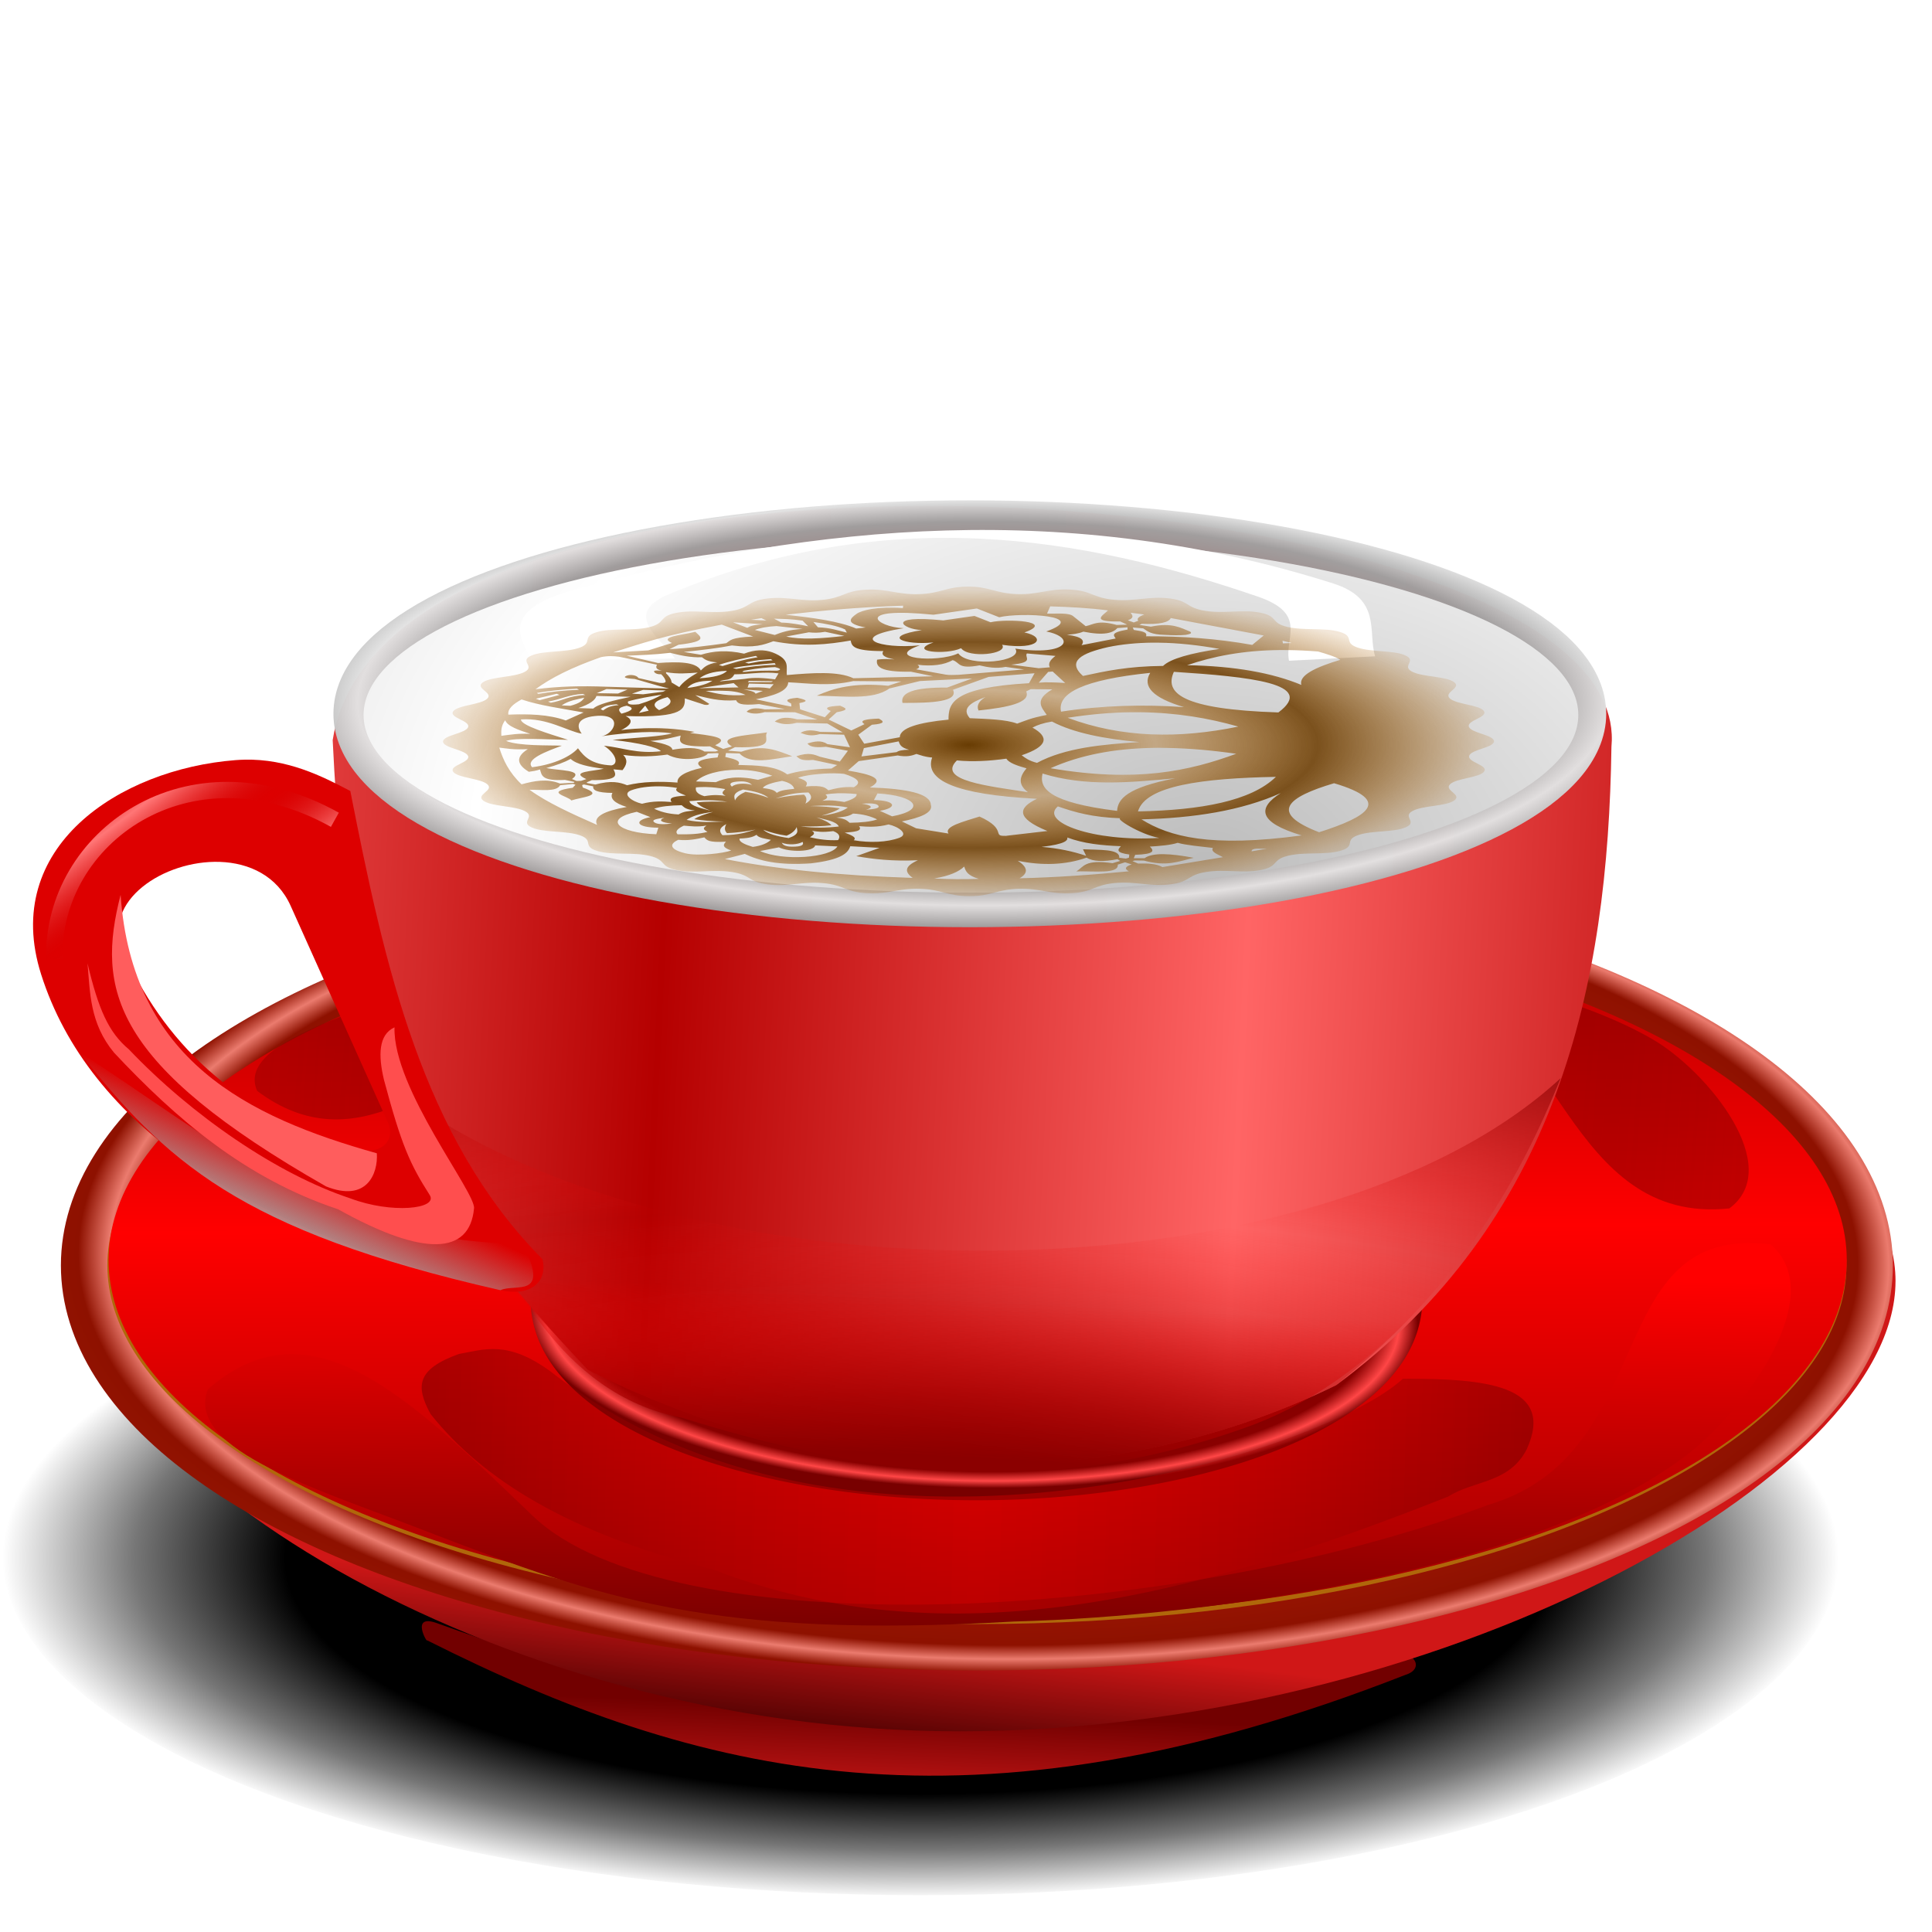 <?xml version="1.0" encoding="UTF-8" standalone="no"?>
<!-- Created with Inkscape (http://www.inkscape.org/) -->
<svg xmlns:dc="http://purl.org/dc/elements/1.1/" xmlns:cc="http://creativecommons.org/ns#" xmlns:rdf="http://www.w3.org/1999/02/22-rdf-syntax-ns#" xmlns:svg="http://www.w3.org/2000/svg" xmlns="http://www.w3.org/2000/svg" xmlns:xlink="http://www.w3.org/1999/xlink" xmlns:sodipodi="http://sodipodi.sourceforge.net/DTD/sodipodi-0.dtd" xmlns:inkscape="http://www.inkscape.org/namespaces/inkscape" width="255" height="255" viewBox="0 0 67.469 67.469" version="1.1" id="svg8" inkscape:version="0.92.5 (2060ec1f9f, 2020-04-08)" sodipodi:docname="latte_cleaned.svg">
 <defs id="defs2">
  <linearGradient id="linearGradient1011" inkscape:collect="always">
   <stop stop-opacity="1" stop-color="#7b0000" id="stop1007"/>
   <stop stop-opacity="1" stop-color="#ff0000" id="stop1009" offset="1"/>
  </linearGradient>
  <linearGradient inkscape:collect="always" id="linearGradient948">
   <stop id="stop943" stop-color="#000000" stop-opacity="1"/>
   <stop id="stop957" offset="0.692" stop-color="#000000" stop-opacity="1"/>
   <stop id="stop955" offset="0.856" stop-color="#000000" stop-opacity="0.537"/>
   <stop offset="1" id="stop946" stop-color="#000000" stop-opacity="0"/>
  </linearGradient>
  <linearGradient inkscape:collect="always" id="linearGradient949">
   <stop id="stop945" stop-color="#c01515" stop-opacity="1"/>
   <stop offset="1" id="stop947" stop-color="#720000" stop-opacity="1"/>
  </linearGradient>
  <linearGradient inkscape:collect="always" id="linearGradient946">
   <stop id="stop937" stop-color="#683c03" stop-opacity="1"/>
   <stop id="stop950" offset="0.356" stop-color="#b0670a" stop-opacity="0.375"/>
   <stop offset="0.665" id="stop952" stop-color="#73450c" stop-opacity="0.914"/>
   <stop offset="1" id="stop942" stop-color="#b0670a" stop-opacity="0.157"/>
  </linearGradient>
  <linearGradient id="linearGradient980" inkscape:collect="always">
   <stop id="stop976" stop-color="#c80000" stop-opacity="0.588"/>
   <stop id="stop978" offset="1" stop-color="#6f0000" stop-opacity="0.439"/>
  </linearGradient>
  <linearGradient inkscape:collect="always" id="linearGradient968">
   <stop id="stop964" stop-color="#630000" stop-opacity="0.435"/>
   <stop offset="1" id="stop966" stop-color="#ff0000" stop-opacity="0.294"/>
  </linearGradient>
  <linearGradient id="linearGradient931" inkscape:collect="always">
   <stop id="stop938" stop-color="#d01717" stop-opacity="1"/>
   <stop id="stop940" offset="1" stop-color="#450000" stop-opacity="1"/>
  </linearGradient>
  <linearGradient inkscape:collect="always" id="linearGradient931-3">
   <stop id="stop927" stop-color="#9e0000" stop-opacity="1"/>
   <stop offset="1" id="stop929" stop-color="#ff0000" stop-opacity="1"/>
  </linearGradient>
  <linearGradient inkscape:collect="always" id="linearGradient919">
   <stop id="stop915" stop-color="#ff391f" stop-opacity="1"/>
   <stop id="stop923" offset="0.965" stop-color="#8e1100" stop-opacity="1"/>
   <stop offset="1" id="stop917" stop-color="#eb7b6e" stop-opacity="1"/>
  </linearGradient>
  <linearGradient inkscape:collect="always" id="linearGradient1079">
   <stop id="stop1075" stop-color="#ff0000" stop-opacity="0"/>
   <stop offset="1" id="stop1077" stop-color="#8b0000" stop-opacity="1"/>
  </linearGradient>
  <linearGradient inkscape:collect="always" id="linearGradient1020">
   <stop id="stop1016" stop-color="#ff7676" stop-opacity="1"/>
   <stop offset="1" id="stop1018" stop-color="#cb0000" stop-opacity="0"/>
  </linearGradient>
  <linearGradient inkscape:collect="always" id="linearGradient1010">
   <stop id="stop1006" stop-color="#a5a5a5" stop-opacity="1"/>
   <stop offset="1" id="stop1008" stop-color="#a5a5a5" stop-opacity="0"/>
  </linearGradient>
  <linearGradient id="linearGradient920" inkscape:collect="always">
   <stop id="stop973" stop-color="#580000" stop-opacity="1"/>
   <stop id="stop975" offset="1" stop-color="#ff0c0c" stop-opacity="0"/>
  </linearGradient>
  <linearGradient inkscape:collect="always" id="linearGradient955">
   <stop id="stop951" stop-color="#6b0000" stop-opacity="1"/>
   <stop id="stop961" offset="0.904" stop-color="#890000" stop-opacity="1"/>
   <stop id="stop959" offset="0.958" stop-color="#ff4646" stop-opacity="1"/>
   <stop offset="1" id="stop953" stop-color="#770000" stop-opacity="0.984"/>
  </linearGradient>
  <linearGradient inkscape:collect="always" id="linearGradient943">
   <stop id="stop939" stop-color="#b50000" stop-opacity="1"/>
   <stop offset="1" id="stop941" stop-color="#ff6565" stop-opacity="1"/>
  </linearGradient>
  <linearGradient inkscape:collect="always" id="linearGradient920-3">
   <stop id="stop916" stop-color="#bcbcbc" stop-opacity="1"/>
   <stop offset="1" id="stop918" stop-color="#ffffff" stop-opacity="1"/>
  </linearGradient>
  <linearGradient inkscape:collect="always" id="linearGradient908">
   <stop id="stop904" stop-color="#8c0000" stop-opacity="1"/>
   <stop id="stop912" offset="0.893" stop-color="#9f9f9f" stop-opacity="1"/>
   <stop offset="1" id="stop906" stop-color="#e2e2e2" stop-opacity="1"/>
  </linearGradient>
  <clipPath clipPathUnits="userSpaceOnUse" id="clipPath2059">
   <path d="m -10.1,231.685 c 3.559,2.506 4.832,-0.585 2.965,-3.064 -3.182,-4.225 -6.444,-9.84 -12.355,-15.913 -2.595,-2.669 -11.861,-7.808 -11.861,-7.808 0,0 -0.115,-2.188 -0.099,-3.064 0.011,-0.582 -0.566,-0.564 -0.89,-0.297 -0.782,0.645 -2.471,2.57 -2.471,2.57 l -1.68,-0.099 -1.087,-1.581 c -0.297,-0.411 -0.636,-0.346 -0.89,0 -0.545,1.85 -0.879,3.885 -3.459,3.954 l 4.448,3.954 c 7.766,1.553 15.579,5.585 20.262,14.332 0,0 4.526,5.194 7.116,7.018 z" id="path2061" sodipodi:nodetypes="csscsscccccccs" inkscape:connector-curvature="0" stroke-dasharray="none" stroke-opacity="1" fill="#ffffff" fill-rule="evenodd" stroke="none" stroke-linejoin="miter" fill-opacity="1" stroke-linecap="butt" stroke-width="0.048" stroke-miterlimit="4"/>
  </clipPath>
  <clipPath id="clipPath2059-5" clipPathUnits="userSpaceOnUse">
   <path stroke-miterlimit="4" stroke-width="0.048" stroke-linecap="butt" fill-opacity="1" stroke-linejoin="miter" stroke="none" fill-rule="evenodd" fill="#ffffff" stroke-opacity="1" stroke-dasharray="none" inkscape:connector-curvature="0" sodipodi:nodetypes="csscsscccccccs" id="path2061-3" d="m -10.1,231.685 c 3.559,2.506 4.832,-0.585 2.965,-3.064 -3.182,-4.225 -6.444,-9.84 -12.355,-15.913 -2.595,-2.669 -11.861,-7.808 -11.861,-7.808 0,0 -0.115,-2.188 -0.099,-3.064 0.011,-0.582 -0.566,-0.564 -0.89,-0.297 -0.782,0.645 -2.471,2.57 -2.471,2.57 l -1.68,-0.099 -1.087,-1.581 c -0.297,-0.411 -0.636,-0.346 -0.89,0 -0.545,1.85 -0.879,3.885 -3.459,3.954 l 4.448,3.954 c 7.766,1.553 15.579,5.585 20.262,14.332 0,0 4.526,5.194 7.116,7.018 z"/>
  </clipPath>
  <clipPath id="clipPath">
   <path fill-opacity="0.95" stroke="none" fill="#1b1b1b" sodipodi:nodetypes="csssscc" inkscape:connector-curvature="0" id="rect5264" d="m -515.73,435.564 v 5.838 c 0,9.743 -7.844,17.587 -17.587,17.587 h -135.051 c -9.743,0 -17.587,-7.844 -17.587,-17.587 v -5.838 z"/>
  </clipPath>
  <clipPath clipPathUnits="userSpaceOnUse" id="clipPath2059-7">
   <path d="m -10.1,231.685 c 3.559,2.506 4.832,-0.585 2.965,-3.064 -3.182,-4.225 -6.444,-9.84 -12.355,-15.913 -2.595,-2.669 -11.861,-7.808 -11.861,-7.808 0,0 -0.115,-2.188 -0.099,-3.064 0.011,-0.582 -0.566,-0.564 -0.89,-0.297 -0.782,0.645 -2.471,2.57 -2.471,2.57 l -1.68,-0.099 -1.087,-1.581 c -0.297,-0.411 -0.636,-0.346 -0.89,0 -0.545,1.85 -0.879,3.885 -3.459,3.954 l 4.448,3.954 c 7.766,1.553 15.579,5.585 20.262,14.332 0,0 4.526,5.194 7.116,7.018 z" id="path2061-5" sodipodi:nodetypes="csscsscccccccs" inkscape:connector-curvature="0" stroke-dasharray="none" stroke-opacity="1" fill="#ffffff" fill-rule="evenodd" stroke="none" stroke-linejoin="miter" fill-opacity="1" stroke-linecap="butt" stroke-width="0.048" stroke-miterlimit="4"/>
  </clipPath>
  <clipPath clipPathUnits="userSpaceOnUse" id="clipPath1162">
   <path stroke-miterlimit="4" stroke-width="0.071" stroke-linecap="round" fill-opacity="0.347" stroke-linejoin="round" stroke="none" fill="#000000" stroke-opacity="1" stroke-dasharray="none" inkscape:connector-curvature="0" d="m -65.65,239.846 c -9.358,0 -16.952,7.594 -16.952,16.952 0,9.358 7.594,16.941 16.952,16.941 0.292,0 0.579,-0.008 0.868,-0.022 2.123,-0.108 4.148,-0.606 5.995,-1.424 l 2.67,3.971 c -0.226,0.495 -0.245,0.964 -0.011,1.313 l 15.673,23.326 c 0.495,0.737 1.944,0.632 3.248,-0.245 1.304,-0.876 1.964,-2.177 1.468,-2.914 L -51.423,274.417 c -0.233,-0.347 -0.683,-0.499 -1.224,-0.478 l -2.558,-3.804 c 3.96,-3.1 6.507,-7.92 6.507,-13.337 0,-9.358 -7.594,-16.952 -16.952,-16.952 z m 0,2.581 c 7.929,0 14.371,6.442 14.371,14.371 0,7.929 -6.442,14.36 -14.371,14.36 -7.929,0 -14.349,-6.431 -14.349,-14.36 0,-0.248 -0.001,-0.489 0.011,-0.734 0.384,-7.586 6.657,-13.637 14.338,-13.637 z" id="path1164"/>
  </clipPath>
  <radialGradient inkscape:collect="always" xlink:href="#linearGradient908" id="radialGradient910" cx="14.226" cy="246.71" fx="14.226" fy="246.71" r="21.379" gradientTransform="matrix(1,0,0,0.324,10.717,173.899)" gradientUnits="userSpaceOnUse" spreadMethod="reflect"/>
  <radialGradient inkscape:collect="always" xlink:href="#linearGradient920-3" id="radialGradient922" cx="20.605" cy="268.95" fx="20.605" fy="268.95" r="20.565" gradientTransform="matrix(1.219,0.02,-0.013,0.799,10.946,43.982)" gradientUnits="userSpaceOnUse" spreadMethod="reflect"/>
  <filter inkscape:collect="always" id="filter926" x="-0.007" width="1.014" y="-0.045" height="1.09" color-interpolation-filters="sRGB">
   <feGaussianBlur inkscape:collect="always" id="feGaussianBlur928"/>
  </filter>
  <linearGradient inkscape:collect="always" xlink:href="#linearGradient943" id="linearGradient945" x1="-46.999" y1="258.86" x2="-27.476" y2="259.77" gradientUnits="userSpaceOnUse" spreadMethod="reflect" gradientTransform="matrix(1.021,0,0,1,61.826,6.415)"/>
  <radialGradient inkscape:collect="always" xlink:href="#linearGradient955" id="radialGradient957" cx="24.551" cy="269.67" fx="24.551" fy="269.67" r="15.237" gradientTransform="matrix(1,0.021,-0.005,0.384,1.354,170.741)" gradientUnits="userSpaceOnUse"/>
  <radialGradient inkscape:collect="always" xlink:href="#linearGradient920" id="radialGradient1000" cx="23.81" cy="292.79" fx="23.81" fy="292.79" r="19.886" gradientTransform="matrix(1.603,0.037,-0.01,0.435,-11.445,151.538)" gradientUnits="userSpaceOnUse" spreadMethod="reflect"/>
  <linearGradient inkscape:collect="always" xlink:href="#linearGradient1010" id="linearGradient1012" x1="14.414" y1="272.77" x2="15.609" y2="270.13" gradientUnits="userSpaceOnUse"/>
  <linearGradient inkscape:collect="always" xlink:href="#linearGradient1020" id="linearGradient1022" x1="8.928" y1="259.34" x2="10.323" y2="261.23" gradientUnits="userSpaceOnUse" spreadMethod="reflect"/>
  <filter inkscape:collect="always" id="filter1069" x="-0.041" width="1.083" y="-0.057" height="1.114" color-interpolation-filters="sRGB">
   <feGaussianBlur inkscape:collect="always" stdDeviation="0.228" id="feGaussianBlur1071"/>
  </filter>
  <linearGradient inkscape:collect="always" xlink:href="#linearGradient1079" id="linearGradient1081" x1="40.21" y1="275.31" x2="39.931" y2="280.7" gradientUnits="userSpaceOnUse"/>
  <clipPath id="clipPath2059-75" clipPathUnits="userSpaceOnUse">
   <path stroke-miterlimit="4" stroke-width="0.048" stroke-linecap="butt" fill-opacity="1" stroke-linejoin="miter" stroke="none" fill-rule="evenodd" fill="#ffffff" stroke-opacity="1" stroke-dasharray="none" inkscape:connector-curvature="0" sodipodi:nodetypes="csscsscccccccs" id="path2061-35" d="m -10.1,231.685 c 3.559,2.506 4.832,-0.585 2.965,-3.064 -3.182,-4.225 -6.444,-9.84 -12.355,-15.913 -2.595,-2.669 -11.861,-7.808 -11.861,-7.808 0,0 -0.115,-2.188 -0.099,-3.064 0.011,-0.582 -0.566,-0.564 -0.89,-0.297 -0.782,0.645 -2.471,2.57 -2.471,2.57 l -1.68,-0.099 -1.087,-1.581 c -0.297,-0.411 -0.636,-0.346 -0.89,0 -0.545,1.85 -0.879,3.885 -3.459,3.954 l 4.448,3.954 c 7.766,1.553 15.579,5.585 20.262,14.332 0,0 4.526,5.194 7.116,7.018 z"/>
  </clipPath>
  <clipPath clipPathUnits="userSpaceOnUse" id="clipPath2059-5-6">
   <path d="m -10.1,231.685 c 3.559,2.506 4.832,-0.585 2.965,-3.064 -3.182,-4.225 -6.444,-9.84 -12.355,-15.913 -2.595,-2.669 -11.861,-7.808 -11.861,-7.808 0,0 -0.115,-2.188 -0.099,-3.064 0.011,-0.582 -0.566,-0.564 -0.89,-0.297 -0.782,0.645 -2.471,2.57 -2.471,2.57 l -1.68,-0.099 -1.087,-1.581 c -0.297,-0.411 -0.636,-0.346 -0.89,0 -0.545,1.85 -0.879,3.885 -3.459,3.954 l 4.448,3.954 c 7.766,1.553 15.579,5.585 20.262,14.332 0,0 4.526,5.194 7.116,7.018 z" id="path2061-3-2" sodipodi:nodetypes="csscsscccccccs" inkscape:connector-curvature="0" stroke-dasharray="none" stroke-opacity="1" fill="#ffffff" fill-rule="evenodd" stroke="none" stroke-linejoin="miter" fill-opacity="1" stroke-linecap="butt" stroke-width="0.048" stroke-miterlimit="4"/>
  </clipPath>
  <clipPath id="clipPath-9">
   <path d="m -515.73,435.564 v 5.838 c 0,9.743 -7.844,17.587 -17.587,17.587 h -135.051 c -9.743,0 -17.587,-7.844 -17.587,-17.587 v -5.838 z" id="rect5264-1" inkscape:connector-curvature="0" sodipodi:nodetypes="csssscc" fill="#1b1b1b" stroke="none" fill-opacity="0.95"/>
  </clipPath>
  <clipPath id="clipPath2059-7-2" clipPathUnits="userSpaceOnUse">
   <path stroke-miterlimit="4" stroke-width="0.048" stroke-linecap="butt" fill-opacity="1" stroke-linejoin="miter" stroke="none" fill-rule="evenodd" fill="#ffffff" stroke-opacity="1" stroke-dasharray="none" inkscape:connector-curvature="0" sodipodi:nodetypes="csscsscccccccs" id="path2061-5-7" d="m -10.1,231.685 c 3.559,2.506 4.832,-0.585 2.965,-3.064 -3.182,-4.225 -6.444,-9.84 -12.355,-15.913 -2.595,-2.669 -11.861,-7.808 -11.861,-7.808 0,0 -0.115,-2.188 -0.099,-3.064 0.011,-0.582 -0.566,-0.564 -0.89,-0.297 -0.782,0.645 -2.471,2.57 -2.471,2.57 l -1.68,-0.099 -1.087,-1.581 c -0.297,-0.411 -0.636,-0.346 -0.89,0 -0.545,1.85 -0.879,3.885 -3.459,3.954 l 4.448,3.954 c 7.766,1.553 15.579,5.585 20.262,14.332 0,0 4.526,5.194 7.116,7.018 z"/>
  </clipPath>
  <clipPath id="clipPath1162-0" clipPathUnits="userSpaceOnUse">
   <path id="path1164-9" d="m -65.65,239.846 c -9.358,0 -16.952,7.594 -16.952,16.952 0,9.358 7.594,16.941 16.952,16.941 0.292,0 0.579,-0.008 0.868,-0.022 2.123,-0.108 4.148,-0.606 5.995,-1.424 l 2.67,3.971 c -0.226,0.495 -0.245,0.964 -0.011,1.313 l 15.673,23.326 c 0.495,0.737 1.944,0.632 3.248,-0.245 1.304,-0.876 1.964,-2.177 1.468,-2.914 L -51.423,274.417 c -0.233,-0.347 -0.683,-0.499 -1.224,-0.478 l -2.558,-3.804 c 3.96,-3.1 6.507,-7.92 6.507,-13.337 0,-9.358 -7.594,-16.952 -16.952,-16.952 z m 0,2.581 c 7.929,0 14.371,6.442 14.371,14.371 0,7.929 -6.442,14.36 -14.371,14.36 -7.929,0 -14.349,-6.431 -14.349,-14.36 0,-0.248 -0.001,-0.489 0.011,-0.734 0.384,-7.586 6.657,-13.637 14.338,-13.637 z" inkscape:connector-curvature="0" stroke-dasharray="none" stroke-opacity="1" fill="#000000" stroke="none" stroke-linejoin="round" fill-opacity="0.347" stroke-linecap="round" stroke-width="0.071" stroke-miterlimit="4"/>
  </clipPath>
  <radialGradient inkscape:collect="always" xlink:href="#linearGradient919" id="radialGradient921" cx="30.14" cy="299.47" fx="30.14" fy="299.47" r="31.11" gradientTransform="matrix(0.977,0.008,-0.003,0.439,1.747,168.107)" gradientUnits="userSpaceOnUse" spreadMethod="reflect"/>
  <linearGradient inkscape:collect="always" xlink:href="#linearGradient931-3" id="linearGradient933" x1="31.374" y1="285.46" x2="31.449" y2="298.75" gradientUnits="userSpaceOnUse" spreadMethod="reflect" gradientTransform="matrix(1.017,0,0,1,-0.342,0)"/>
  <linearGradient inkscape:collect="always" xlink:href="#linearGradient931" id="linearGradient944" gradientUnits="userSpaceOnUse" x1="30.993" y1="312.85" x2="30.483" y2="317.12" spreadMethod="pad"/>
  <linearGradient inkscape:collect="always" xlink:href="#linearGradient1011" id="linearGradient960" x1="41.459" y1="286.54" x2="41.641" y2="274.26" gradientUnits="userSpaceOnUse" gradientTransform="translate(-5.437,0.121)"/>
  <linearGradient inkscape:collect="always" xlink:href="#linearGradient968" id="linearGradient970" x1="19.872" y1="280.73" x2="38.892" y2="281.22" gradientUnits="userSpaceOnUse" spreadMethod="reflect" gradientTransform="translate(-5.437,0.121)"/>
  <linearGradient inkscape:collect="always" xlink:href="#linearGradient980" id="linearGradient974" gradientUnits="userSpaceOnUse" x1="41.22" y1="280.27" x2="20.647" y2="281.59" gradientTransform="matrix(0.942,0,0,-0.81,-3.022,493.691)" spreadMethod="reflect"/>
  <filter inkscape:collect="always" id="filter990" x="-0.007" width="1.014" y="-0.036" height="1.071" color-interpolation-filters="sRGB">
   <feGaussianBlur inkscape:collect="always" stdDeviation="0.153" id="feGaussianBlur992"/>
  </filter>
  <radialGradient inkscape:collect="always" xlink:href="#linearGradient946" id="radialGradient948" cx="33.822" cy="255.42" fx="33.822" fy="255.42" r="18.348" gradientTransform="matrix(1,0,0,0.295,0,180.194)" gradientUnits="userSpaceOnUse"/>
  <linearGradient inkscape:collect="always" xlink:href="#linearGradient949" id="linearGradient951" x1="32.2" y1="293.77" x2="32.35" y2="290.56" gradientUnits="userSpaceOnUse" gradientTransform="matrix(1,0,0,0.911,-0.453,24.554)"/>
  <radialGradient inkscape:collect="always" xlink:href="#linearGradient948" id="radialGradient950" cx="32.678" cy="279.94" fx="32.678" fy="279.94" r="32.07" gradientTransform="matrix(1,0,0,0.371,-0.528,180.087)" gradientUnits="userSpaceOnUse"/>
  <filter inkscape:collect="always" id="filter1025" x="-0.025" width="1.051" y="-0.023" height="1.045" color-interpolation-filters="sRGB">
   <feGaussianBlur inkscape:collect="always" stdDeviation="0.096" id="feGaussianBlur1027"/>
  </filter>
  <filter inkscape:collect="always" id="filter948" x="-0.015" width="1.03" y="-0.062" height="1.125" color-interpolation-filters="sRGB">
   <feGaussianBlur inkscape:collect="always" stdDeviation="0.235" id="feGaussianBlur950"/>
  </filter>
 </defs>
 <sodipodi:namedview id="base" pagecolor="#ff0000" bordercolor="#666666" borderopacity="1.0" inkscape:pageopacity="0" inkscape:pageshadow="2" inkscape:zoom="3.5058824" inkscape:cx="127.5" inkscape:cy="127.5" inkscape:document-units="px" inkscape:current-layer="layer1" showgrid="false" inkscape:snap-to-guides="false" inkscape:snap-grids="false" inkscape:snap-others="false" inkscape:object-nodes="false" inkscape:snap-nodes="false" inkscape:snap-global="false" inkscape:window-width="1920" inkscape:window-height="1056" inkscape:window-x="0" inkscape:window-y="0" inkscape:window-maximized="1" units="px" showguides="false"/>
 <g inkscape:label="Layer 1" inkscape:groupmode="layer" id="layer1" transform="translate(0,-229.531)">
  <ellipse id="path939" cx="32.15" cy="283.83" rx="32.07" ry="11.886" opacity="1" stroke-dasharray="none" stroke-opacity="1" fill="url(#radialGradient950)" fill-rule="evenodd" stroke="none" stroke-linejoin="round" fill-opacity="1" stroke-linecap="round" stroke-width="2.267" stroke-dashoffset="0" stroke-miterlimit="4"/>
  <path d="m 14.912,286.812 c 0.026,0.133 -0.604,-0.938 0.34,-0.6 8.796,3.148 18.316,5.984 33.229,1.123 0.849,-0.277 1.346,0.459 0.595,0.687 -15.232,5.967 -24.757,3.518 -34.165,-1.21 z" id="path943" inkscape:connector-curvature="0" sodipodi:nodetypes="csscc" stroke-opacity="1" fill="url(#linearGradient951)" stroke="none" stroke-linejoin="miter" fill-opacity="1" stroke-linecap="butt" stroke-width="0.253"/>
  <g id="g949" transform="matrix(1.022,0,0,1.022,3.926,-32.9)">
   <path sodipodi:nodetypes="sssss" inkscape:connector-curvature="0" id="ellipse935" d="m 60.928,300.564 c -3e-6,6.772 -15.858,15.377 -31.993,15.377 -16.135,0 -30.422,-9.329 -30.422,-16.102 2.6e-6,-6.772 14.771,-12.263 30.906,-12.263 16.135,0 31.51,6.215 31.51,12.988 z" stroke-miterlimit="4" opacity="1" stroke-dasharray="none" stroke-opacity="1" paint-order="normal" fill="url(#linearGradient944)" fill-rule="evenodd" stroke="none" stroke-linejoin="round" fill-opacity="1" stroke-linecap="round" stroke-width="1.506" stroke-dashoffset="0"/>
   <ellipse ry="13.05" rx="30.506" cy="300.02" cx="29.539" id="path913" opacity="1" stroke-dasharray="none" stroke-opacity="1" fill="#b0670a" fill-rule="evenodd" stroke="url(#radialGradient921)" stroke-linejoin="round" fill-opacity="1" stroke-linecap="round" stroke-width="1.587" stroke-dashoffset="0" stroke-miterlimit="4"/>
   <ellipse id="ellipse925" stroke-miterlimit="4" ry="12.263" rx="29.697" cy="299.84" cx="29.566" opacity="1" stroke-dasharray="none" stroke-opacity="1" fill="url(#linearGradient933)" fill-rule="evenodd" stroke="none" stroke-linejoin="round" fill-opacity="1" stroke-linecap="round" stroke-width="1.519" stroke-dashoffset="0"/>
  </g>
  <path sodipodi:nodetypes="ccsccscc" inkscape:connector-curvature="0" id="path972" d="m 16.098,264.185 c -3.571,1.207 -8.05,2.31 -7.284,4.014 3.299,2.472 6.405,-0.161 10.457,-3.504 4.341,-3.581 19.297,-2.213 29.718,-0.412 4.214,1.313 4.623,8.51 10.129,7.93 1.907,-1.415 -0.738,-4.681 -2.618,-5.776 -4.708,-2.742 -15.14,-3.712 -21.738,-4.308 -7.722,-0.789 -12.962,0.86 -18.665,2.056 z" transform="matrix(1.022,0,0,1.022,-0.026,-6.471)" stroke-opacity="1" fill="url(#linearGradient974)" filter="url(#filter990)" stroke="none" stroke-linejoin="miter" fill-opacity="1" stroke-linecap="butt" stroke-width="0.231"/>
  <g id="g1097" transform="matrix(1.022,0,0,1.022,-5.583,-6.348)">
   <g transform="translate(14.113,0.981)" id="g985">
    <path d="m 10.117,273.047 a 0.635,0.81 0 0 0 -0.604,0.678 c -0.11,0.773 0.052,1.561 0.398,2.224 0.346,0.663 0.86,1.234 1.51,1.751 1.299,1.035 3.163,1.867 5.496,2.464 4.667,1.194 10.464,1.228 15.211,0.095 2.373,-0.567 4.292,-1.374 5.654,-2.384 0.681,-0.505 1.228,-1.062 1.613,-1.706 0.385,-0.644 0.603,-1.408 0.549,-2.19 a 0.635,0.81 0 1 0 -1.266,0.144 c 0.023,0.33 -0.05,0.658 -0.293,1.064 -0.243,0.406 -0.66,0.856 -1.242,1.288 -1.164,0.863 -2.972,1.648 -5.25,2.192 -4.556,1.088 -10.256,1.051 -14.727,-0.092 -2.235,-0.572 -3.982,-1.379 -5.072,-2.247 -0.545,-0.434 -0.92,-0.882 -1.125,-1.275 -0.205,-0.394 -0.255,-0.702 -0.207,-1.039 a 0.635,0.81 0 0 0 -0.646,-0.967 z" id="path947" inkscape:connector-curvature="0" visibility="visible" font-variant-ligatures="normal" letter-spacing="0" text-align="start" font-variant-caps="normal" shape-rendering="auto" mix-blend-mode="normal" isolation="auto" color-interpolation-filters="linearRGB" stroke-dasharray="none" stroke-opacity="1" word-spacing="0" white-space="normal" font-feature-settings="normal" overflow="visible" font-size="0" font-family="sans-serif" text-decoration-line="none" paint-order="normal" opacity="1" fill="url(#radialGradient957)" solid-opacity="1" stroke-miterlimit="4" dominant-baseline="auto" image-rendering="auto" text-decoration-style="solid" fill-opacity="1" text-rendering="auto" font-variant-alternates="normal" solid-color="#000000" font-weight="normal" text-decoration="none" stroke="none" clip-rule="nonzero" font-style="normal" display="inline" line-height="normal" text-decoration-color="#000000" color="#000000" enable-background="accumulate" fill-rule="evenodd" font-variant="normal" stroke-linecap="round" stroke-linejoin="round" text-transform="none" font-variant-numeric="normal" stroke-width="1.434" color-rendering="auto" text-orientation="mixed" vector-effect="none" stroke-dashoffset="0" text-anchor="start" font-variant-position="normal" font-stretch="normal" shape-padding="0" writing-mode="lr-tb" baseline-shift="0" text-indent="0" direction="ltr" color-interpolation="sRGB"/>
    <path d="m 2.717,255.115 c 1.893,-12.206 44.579,-9.09 43.696,0.226 -0.116,8.146 -1.817,16.213 -9.405,21.81 -7.084,3.478 -16.679,3.989 -25.574,-0.528 -5.367,-5.702 -8.183,-9.983 -8.716,-21.509 z" id="path937" inkscape:connector-curvature="0" sodipodi:nodetypes="ccccc" stroke-opacity="1" fill="url(#linearGradient945)" stroke="none" stroke-linejoin="miter" fill-opacity="1" stroke-linecap="butt" stroke-width="0.267"/>
    <g id="g935">
     <ellipse ry="6.5" rx="20.952" cy="254.21" cx="24.489" id="path902" opacity="1" stroke-dasharray="none" stroke-opacity="0.981" fill="none" fill-rule="evenodd" stroke="url(#radialGradient910)" stroke-linejoin="round" fill-opacity="1" stroke-linecap="round" stroke-width="1.587" stroke-dashoffset="0" stroke-miterlimit="4"/>
     <ellipse ry="6.075" rx="20.754" cy="254.25" cx="24.527" id="path914" opacity="1" stroke-dasharray="none" stroke-opacity="1" fill="url(#radialGradient922)" fill-rule="evenodd" stroke="none" stroke-linejoin="round" fill-opacity="1" stroke-linecap="round" stroke-width="0.78" stroke-dashoffset="0" stroke-miterlimit="4"/>
     <path sodipodi:nodetypes="ccssccssc" inkscape:connector-curvature="0" id="path924" d="m 14.414,252.323 -4.905,0.075 c -0.213,-0.607 -1.286,-1.663 1.434,-2.415 8.277,-2.29 17.028,-3.064 25.961,-0.226 1.675,0.532 1.175,1.66 1.434,2.49 l -2.943,0.151 c -0.16,-0.793 0.648,-1.603 -1.057,-2.189 -6.022,-2.069 -12.707,-3.197 -20.15,-0.075 -1.62,0.68 -0.213,1.532 0.226,2.189 z" stroke-opacity="1" fill="#ffffff" filter="url(#filter926)" stroke="none" stroke-linejoin="miter" fill-opacity="1" stroke-linecap="butt" stroke-width="0.265"/>
    </g>
    <path sodipodi:nodetypes="ccccc" inkscape:connector-curvature="0" id="path963" d="m 4.905,267.115 c 9.945,7.421 31.448,7.238 39.772,-0.453 -1.55,3.845 -3.704,7.308 -7.669,10.49 -7.084,3.478 -16.679,3.989 -25.574,-0.528 -2.273,-2.532 -3.956,-3.643 -6.528,-9.509 z" stroke-opacity="1" fill="url(#radialGradient1000)" stroke="none" stroke-linejoin="miter" fill-opacity="1" stroke-linecap="butt" stroke-width="0.267"/>
   </g>
   <path inkscape:connector-curvature="0" id="path987" d="m 13.81,256.76 c -0.099,0.002 -0.199,0.007 -0.301,0.015 -3.969,0.308 -8.023,2.975 -6.641,7.32 1.617,5.085 6.979,8.785 15.697,10.792 0.987,0.227 1.626,-0.258 1.434,-1.057 -4.126,-4.171 -5.396,-10.055 -6.566,-16 -0.962,-0.506 -2.137,-1.103 -3.623,-1.071 z m -0.835,3.492 c 1.006,0.035 1.959,0.477 2.42,1.504 l 3.321,7.396 c 0.288,0.64 -0.267,1.16 -1.132,0.905 -4.152,-1.222 -6.597,-3.745 -7.924,-6.792 -0.724,-1.662 1.394,-3.079 3.316,-3.013 z" stroke-opacity="1" fill="#dd0000" stroke="none" stroke-linejoin="miter" fill-opacity="1" stroke-linecap="butt" stroke-width="0.265"/>
   <path sodipodi:nodetypes="cccc" inkscape:connector-curvature="0" id="path1002" d="m 18.339,270.209 c 0.047,0.69 -0.34,1.692 -1.736,1.132 -7.341,-4.187 -7.847,-6.748 -7.019,-9.962 0.39,5.627 4.307,7.585 8.754,8.83 z" stroke-opacity="1" fill="#ff5d5d" stroke="none" stroke-linejoin="miter" fill-opacity="1" stroke-linecap="butt" stroke-width="0.265" filter="url(#filter1025)"/>
   <path sodipodi:nodetypes="cccc" inkscape:connector-curvature="0" id="path1004" d="m 23.32,273.303 c 0.97,1.903 -0.25,1.342 -0.755,1.585 -9.009,-2.047 -11.458,-4.448 -14.414,-8.151 4.563,2.93 8.501,6.506 15.169,6.566 z" stroke-opacity="1" fill="url(#linearGradient1012)" stroke="none" stroke-linejoin="miter" fill-opacity="1" stroke-linecap="butt" stroke-width="0.265"/>
   <path sodipodi:nodetypes="cc" inkscape:connector-curvature="0" id="path1014" d="M 7.32,263.568 C 7.213,259.439 11.89,256.018 16.905,258.813" stroke-dasharray="none" stroke-opacity="1" fill="none" stroke="url(#linearGradient1022)" stroke-linejoin="miter" stroke-linecap="butt" stroke-width="0.556" stroke-miterlimit="4"/>
   <path sodipodi:nodetypes="cccccccccc" inkscape:connector-curvature="0" id="path1024" d="m 18.943,265.907 c -0.057,2.096 2.795,5.657 2.717,6.188 -0.146,1.566 -1.684,1.681 -4.647,0.026 -3.18,-1.056 -5.544,-3.099 -7.655,-5.352 -0.831,-1.006 -0.815,-2.045 -0.905,-3.051 0.371,1.558 0.716,2.358 1.414,2.94 2.152,2.264 5.071,4.266 7.561,5.09 1.419,0.538 3.006,0.365 2.722,-0.106 -0.684,-1.071 -0.969,-1.711 -1.568,-3.946 -0.195,-0.823 -0.193,-1.538 0.36,-1.789 z" stroke-opacity="1" fill="#ff4e4e" filter="url(#filter1069)" stroke="none" stroke-linejoin="miter" fill-opacity="1" stroke-linecap="butt" stroke-width="0.265"/>
   <path sodipodi:nodetypes="ccccccc" inkscape:connector-curvature="0" id="path1073" d="m 21.844,272.713 c 0.988,1.353 2.607,5.707 6.919,6.534 5.955,1.852 12.084,2.876 19.164,0.369 4.362,-1.504 6.926,-5.169 8.565,-7.074 -1.928,0.918 -5.974,1.205 -8.355,1.892 -6.831,1.453 -12.113,0.661 -18.458,-0.121 -2.458,-0.281 -6.524,-0.727 -7.835,-1.601 z" stroke-opacity="1" fill="url(#linearGradient1081)" stroke="none" stroke-linejoin="miter" fill-opacity="1" stroke-linecap="butt" stroke-width="0.265"/>
  </g>
  <path inkscape:connector-curvature="0" d="m 33.804,250.018 c -0.767,3.3e-4 -0.952,0.239 -1.715,0.261 -0.763,0.022 -1.109,-0.198 -1.861,-0.154 -0.752,0.044 -0.787,0.289 -1.52,0.355 -0.734,0.066 -1.214,-0.133 -1.922,-0.046 -0.708,0.087 -0.577,0.327 -1.253,0.433 -0.676,0.107 -1.285,-0.058 -1.922,0.068 -0.637,0.126 -0.344,0.354 -0.937,0.498 -0.592,0.143 -1.295,0.016 -1.837,0.175 -0.542,0.16 -0.11,0.366 -0.596,0.541 -0.486,0.175 -1.265,0.091 -1.691,0.279 -0.425,0.188 0.142,0.363 -0.219,0.562 -0.361,0.199 -1.179,0.164 -1.472,0.372 -0.293,0.209 0.38,0.35 0.158,0.566 -0.222,0.216 -1.043,0.226 -1.192,0.448 -0.149,0.222 0.597,0.32 0.523,0.544 -0.074,0.225 -0.877,0.283 -0.876,0.508 8.99e-4,0.226 0.8,0.284 0.876,0.509 0.076,0.225 -0.674,0.323 -0.523,0.544 0.151,0.221 0.981,0.232 1.204,0.448 0.224,0.216 -0.44,0.357 -0.146,0.566 0.294,0.209 1.097,0.17 1.46,0.369 0.362,0.199 -0.196,0.378 0.231,0.566 0.427,0.188 1.204,0.101 1.691,0.276 0.487,0.174 0.053,0.385 0.596,0.544 0.543,0.159 1.243,0.029 1.837,0.172 0.593,0.143 0.31,0.372 0.949,0.498 0.638,0.125 1.245,-0.042 1.922,0.065 0.677,0.106 0.544,0.347 1.253,0.433 0.709,0.086 1.188,-0.112 1.922,-0.046 0.734,0.065 0.768,0.307 1.521,0.351 0.752,0.044 1.097,-0.176 1.861,-0.154 0.763,0.022 0.96,0.258 1.727,0.258 0.767,-3.3e-4 0.952,-0.235 1.715,-0.258 0.763,-0.022 1.109,0.198 1.861,0.154 0.752,-0.044 0.775,-0.289 1.508,-0.355 0.734,-0.066 1.226,0.133 1.934,0.046 0.708,-0.087 0.577,-0.327 1.253,-0.433 0.676,-0.107 1.272,0.058 1.91,-0.068 0.637,-0.126 0.356,-0.354 0.949,-0.498 0.592,-0.143 1.295,-0.016 1.837,-0.175 0.542,-0.16 0.11,-0.366 0.596,-0.541 0.486,-0.175 1.253,-0.091 1.678,-0.279 0.425,-0.188 -0.13,-0.367 0.231,-0.566 0.361,-0.199 1.167,-0.16 1.46,-0.369 0.293,-0.209 -0.368,-0.35 -0.146,-0.566 0.222,-0.216 1.043,-0.226 1.192,-0.448 0.149,-0.222 -0.597,-0.323 -0.523,-0.548 0.074,-0.225 0.865,-0.279 0.864,-0.505 -0.001,-0.226 -0.8,-0.284 -0.876,-0.509 -0.076,-0.225 0.674,-0.326 0.523,-0.548 -0.151,-0.221 -0.968,-0.228 -1.192,-0.444 -0.224,-0.216 0.44,-0.361 0.146,-0.569 -0.294,-0.209 -1.11,-0.17 -1.472,-0.369 -0.362,-0.199 0.196,-0.375 -0.231,-0.562 -0.427,-0.188 -1.191,-0.105 -1.678,-0.279 -0.487,-0.174 -0.065,-0.381 -0.608,-0.541 -0.543,-0.159 -1.243,-0.033 -1.837,-0.176 -0.593,-0.143 -0.298,-0.369 -0.937,-0.494 -0.638,-0.125 -1.245,0.042 -1.922,-0.065 -0.677,-0.106 -0.544,-0.347 -1.253,-0.433 -0.709,-0.086 -1.2,0.112 -1.934,0.046 -0.734,-0.065 -0.768,-0.311 -1.52,-0.355 -0.752,-0.044 -1.086,0.179 -1.849,0.158 -0.763,-0.022 -0.96,-0.262 -1.727,-0.261 z m -2.262,0.663 -0.012,0.086 c -0.899,-0.065 -1.441,0.075 -1.618,0.201 -0.239,0.17 -0.397,0.338 0.316,0.476 l -0.329,0.036 c -0.597,-0.257 -1.519,-0.375 -2.457,-0.483 1.266,-0.146 2.586,-0.266 4.099,-0.315 z m 5.133,0.025 c 0.689,0.019 1.372,0.058 2.019,0.14 -0.174,0.179 -0.64,0.405 0.426,0.387 l 0.243,0.111 -0.365,0.011 c -0.671,-0.181 -0.796,-0.018 -1.083,0.043 l -0.426,-0.34 c -0.15,-0.143 -0.581,-0.088 -0.924,-0.1 z m -2.561,0.074 0.779,0.306 c 0.782,-0.182 3.189,-0.058 1.644,0.497 1.058,0.209 0.76,0.872 -1.082,0.599 0.312,0.459 -1.637,0.665 -1.991,0.166 -0.738,0.346 -2.65,0.171 -1.342,-0.28 -1.416,0.139 -2.578,-0.283 -0.563,-0.599 -0.957,-0.036 -1.81,-0.756 1.039,-0.471 z m 5.371,0.148 0.474,0.061 c -0.169,0.068 -0.28,0.138 -0.207,0.218 l -0.158,0.061 -0.207,-0.075 c 0.237,-0.085 0.16,-0.175 0.097,-0.265 z m -5.455,0.112 -1.089,0.156 c -2.049,-0.205 -1.435,0.313 -0.747,0.339 -1.45,0.227 -0.614,0.531 0.405,0.431 -0.941,0.325 0.434,0.45 0.965,0.202 0.254,0.359 1.657,0.211 1.432,-0.119 1.325,0.197 1.539,-0.281 0.778,-0.431 1.111,-0.399 -0.621,-0.488 -1.183,-0.357 z m 6.854,0.074 3.248,0.609 -0.401,0.329 c -1.231,-0.222 -2.468,-0.306 -3.71,-0.301 0.069,-0.166 -0.207,-0.182 -0.426,-0.222 l -0.036,-0.086 0.365,0.032 c 0.152,0.102 0.258,0.214 0.754,0.226 0.276,0.015 0.508,0.022 0.73,0 0.115,-0.022 0.244,-0.042 0.158,-0.111 -0.348,-0.142 -0.647,-0.325 -1.374,-0.175 l -0.401,-0.061 0.085,-0.04 c 0.623,0.028 0.941,-0.046 1.009,-0.201 z m -14.292,0.004 0.17,0.082 -0.535,-0.025 z m 0.438,0.018 c 0.345,0.012 0.554,0.006 0.997,0.068 l 0.195,0.197 c -0.296,-0.058 -0.59,-0.119 -0.937,-0.129 z m 1.375,0.115 c 0.419,0.061 0.829,0.128 1.107,0.261 l 0.061,0.111 c -0.311,-0.073 -0.568,-0.17 -1.009,-0.186 z m -2.81,0.011 1.034,0.068 c -0.421,0.038 -0.441,0.082 -0.535,0.125 z m -0.389,0.082 1.095,0.415 c -0.792,0.034 -0.794,0.139 -0.937,0.233 -0.635,0.088 -1.272,0.171 -1.983,0.208 l 0.316,-0.154 c 1.076,-0.12 0.751,-0.287 0.584,-0.451 -0.44,0.112 -1.31,0.17 -0.815,0.39 l -0.827,0.258 -1.229,0.071 c 0.966,-0.301 1.736,-0.589 3.795,-0.97 z m 1.91,0.05 0.912,0.1 c -0.479,0.027 -0.737,0.118 -0.973,0.211 l -0.693,-0.175 c 0.192,-0.078 0.485,-0.123 0.754,-0.136 z m 12.26,0.043 v 0.079 c -0.624,0.108 -0.476,0.21 -0.414,0.312 l -1.192,0.233 c 0.119,-0.161 0.033,-0.293 -0.511,-0.365 0.198,-0.014 0.392,-0.031 0.572,-0.107 0.743,0.147 1.035,0.044 1.192,-0.125 z m -10.558,0.158 0.669,0.143 c -0.799,0.093 -1.529,0.139 -2.032,0.021 l 0.791,-0.147 c 0.155,0.016 0.32,0.027 0.572,-0.018 z m 0.888,0.304 c 0.045,0.182 0.053,0.369 1.143,0.369 -0.09,0.132 0.033,0.228 0.389,0.29 -0.183,-0.006 -0.336,-0.029 -0.608,0.011 -0.049,0.242 0.109,0.437 1.18,0.419 l 0.778,0.161 -2.785,0.068 c -0.538,-0.254 -1.428,-0.188 -2.323,-0.111 -0.041,-0.267 0.15,-0.539 -0.499,-0.791 -0.29,-0.106 -0.617,-0.104 -0.997,0.043 -0.592,-0.135 -1.083,-0.095 -1.508,0.039 l -0.596,-0.1 c 0.629,-0.062 1.217,-0.135 1.679,-0.226 0.795,0.098 1.119,-0.026 1.447,-0.147 1.075,0.207 1.905,0.112 2.7,-0.025 z m 15.082,0.007 0.317,0.079 -0.304,0.014 z m -4.557,0.068 c 0.076,-6.7e-4 0.151,-6.7e-4 0.227,3.5e-4 0.689,0.008 1.401,0.086 2.129,0.218 -1.013,0.149 -1.711,0.343 -1.97,0.594 -1.238,0.011 -2.013,0.182 -2.798,0.351 -0.58,-0.519 -0.034,-0.8 0.864,-1.006 0.498,-0.104 1.019,-0.152 1.548,-0.158 z m 4.485,0.258 c 0.088,-6.8e-4 0.176,-6.8e-4 0.267,3.4e-4 0.333,0.004 0.676,0.02 1.046,0.05 0.303,0.088 0.601,0.177 0.778,0.29 -0.877,0.263 -1.457,0.545 -1.362,0.877 -1.009,-0.419 -2.322,-0.659 -3.99,-0.688 0.901,-0.308 1.945,-0.519 3.261,-0.53 z m -21.311,0.097 c 0.339,0.085 0.706,0.17 1.107,0.154 0.105,0.073 0.172,0.151 0.535,0.179 -0.357,0.058 -0.458,0.172 -0.572,0.283 -0.168,-0.307 -0.792,-0.311 -1.496,-0.261 l -1.095,-0.255 c 0.479,-0.021 0.95,-0.032 1.52,-0.1 z m 12.455,0.022 0.998,0.086 c -0.166,0.127 -0.272,0.258 -0.195,0.398 l -0.389,0.032 -0.961,-0.125 c 0.834,-0.076 0.45,-0.253 0.547,-0.39 z m -9.463,0.086 0.061,0.046 c -0.534,0.088 -0.869,0.2 -1.229,0.308 l -0.122,-0.04 c 0.34,-0.123 0.802,-0.221 1.289,-0.315 z m -5.072,0.007 c 0.104,1.2e-4 0.196,0.01 0.292,0.021 l 1.326,0.279 c -0.045,0.084 -0.048,0.161 0.17,0.211 -0.317,-0.03 -0.294,0.017 -0.243,0.068 0.04,0.03 0.087,0.06 0.219,0.054 0.095,0.09 0.147,0.174 0.158,0.251 -0.01,0.037 -0.047,0.066 -0.219,0.05 l -0.73,-0.168 c -0.067,-0.108 -0.286,-0.128 -0.401,-0.086 -0.091,0.033 -0.186,0.092 0.268,0.118 l 0.791,0.226 0.414,0.111 -2.25,-0.068 c -0.777,-0.03 -1.575,-0.019 -2.42,0.09 0.533,-0.396 1.286,-0.771 2.287,-1.121 0.124,-0.026 0.236,-0.036 0.34,-0.036 z m 5.595,0.104 0.061,0.043 c -0.609,0.051 -0.377,0.03 -0.839,0.111 l -0.122,-0.036 c 0.521,-0.107 0.542,-0.083 0.9,-0.118 z m 6.349,0.036 c 0.266,0.083 0.161,0.327 0.937,0.183 0.282,0.066 0.575,0.122 0.912,0.054 l 0.645,0.09 -2.287,0.186 c -0.162,0.004 -0.322,0.015 -0.45,-0.007 l -1.034,-0.186 c 0.133,-0.046 0.13,-0.099 0.049,-0.158 0.513,0.06 0.921,0.009 1.228,-0.161 z m -6.215,0.104 0.036,0.057 c -0.501,0.018 -0.955,0.073 -1.374,0.147 l -0.122,-0.032 c 0.471,-0.098 0.969,-0.126 1.46,-0.172 z m 0.012,0.14 c 0.217,0.054 0.222,0.095 0.073,0.125 -0.377,-0.004 -0.758,-0.004 -1.083,0.039 -0.201,0.015 -0.117,-0.014 -0.073,-0.039 0.582,-0.106 0.815,-0.111 1.083,-0.125 z m -1.678,0.129 c -0.133,0.154 -0.48,0.231 -0.961,0.261 0.175,-0.127 0.408,-0.239 0.961,-0.261 z m 11.373,0.025 0.438,0.401 c -0.344,-0.021 -0.664,-0.036 -0.924,-0.011 l 0.329,-0.376 z m 4.233,0.011 c 2.653,0.172 5.006,0.406 3.649,1.418 -3.406,-0.11 -3.98,-0.689 -3.649,-1.418 z m -17.734,0.011 c 0.414,0.074 0.759,0.039 1.107,0.014 -0.296,0.169 -0.522,0.337 -0.645,0.508 l -0.268,-0.161 c -0.011,-0.123 -0.094,-0.223 -0.195,-0.322 z m 3.527,0.018 c 0.131,3.9e-4 0.262,0.007 0.401,0.025 l -0.122,0.208 c -0.363,-0.046 -0.719,-0.076 -1.07,-0.014 l -0.863,0.086 c 0.167,-0.092 0.382,0.007 0.511,-0.247 0.387,-0.002 0.751,-0.059 1.143,-0.057 z m 13.38,0.007 c -0.283,0.468 0.078,0.87 1.18,1.196 -1.415,-0.098 -2.852,-0.062 -4.294,0.158 -0.14,-0.649 0.796,-1.116 3.114,-1.354 z m -4.038,0.014 -0.195,0.347 c -2.677,0.153 -2.814,0.701 -2.81,1.271 -1.048,0.101 -1.694,0.289 -1.703,0.616 l -1.241,0.226 -0.207,-0.315 0.474,-0.347 c 0.481,-0.039 0.426,-0.12 0.243,-0.215 -0.44,0.015 -0.713,0.06 -0.499,0.193 l -0.462,0.222 -0.791,-0.383 0.28,-0.254 c 0.516,-0.093 0.261,-0.16 0.122,-0.229 -0.427,0.02 -0.595,0.074 -0.329,0.186 l -0.207,0.218 -0.863,-0.276 -0.024,-0.218 c 0.411,-0.079 0.148,-0.132 -0.073,-0.186 -0.462,0.042 -0.391,0.118 -0.219,0.197 0,0 0.015,0.09 0.012,0.107 -0.003,0.017 -1.241,-0.251 -1.241,-0.251 0.588,-0.121 1.115,-0.267 1.131,-0.594 0.733,0.034 1.414,0.15 2.275,-0.043 l 1.678,0.014 -0.462,0.15 c -1.218,-0.117 -1.909,0.085 -2.493,0.347 0.922,0.01 1.965,0.163 2.53,-0.251 l 1.07,-0.261 1.825,-0.09 -0.876,0.319 c -1.138,-0.011 -1.648,0.171 -1.557,0.534 1.042,0.004 1.954,-0.039 1.764,-0.458 l 1.241,-0.448 z m -11.251,0.261 c -0.16,0.103 -0.415,0.192 -0.876,0.254 0.128,-0.157 0.377,-0.258 0.876,-0.254 z m 1.277,0.004 0.839,0.011 -0.061,0.032 -0.815,0.004 z m -0.535,0.079 0.17,0.15 -1.386,0.029 z m 0.535,0.014 0.864,0.025 -0.134,0.147 c -0.27,-0.052 -0.527,-0.038 -0.778,-0.029 z m -6.009,0.179 0.073,0.039 c -0.564,0.019 -1.004,0.076 -1.423,0.143 l -0.048,-0.032 c 0.439,-0.074 0.907,-0.123 1.398,-0.15 z m 1.034,0.014 0.73,0.021 -0.328,0.136 -0.742,-0.014 z m 14.815,0.004 0.754,0.007 c -0.635,0.362 -0.385,0.622 -0.194,0.892 -0.598,0.118 -0.756,0.207 -1.034,0.304 -0.389,-0.148 -1.036,-0.161 -1.654,-0.19 -0.307,-0.354 0.062,-0.558 0.547,-0.738 -0.225,0.136 -0.319,0.292 -0.243,0.469 1.04,-0.108 1.832,-0.277 1.666,-0.666 z m -10.022,0.007 0.669,0.054 -0.255,0.097 c -0.04,-0.088 -0.25,-0.111 -0.414,-0.15 z m -3.515,0.018 0.791,0.021 -0.097,0.043 -0.693,0.09 -0.389,-0.022 z m 2.61,0.028 c 0.047,4e-5 0.093,3.5e-4 0.139,9e-4 0.306,0.004 0.593,0.032 0.827,0.147 -0.595,0.047 -1.001,-0.037 -1.387,-0.14 0.093,-9e-4 0.186,-0.006 0.28,-0.007 0.047,-6.8e-4 0.094,-9e-4 0.141,-9e-4 z m -5.626,0.108 0.097,0.04 -0.693,0.183 -0.134,-0.05 z m 0.912,0.004 0.085,0.039 c -0.564,0.019 -0.784,0.202 -1.204,0.269 l -0.097,-0.039 c 0.439,-0.074 0.724,-0.241 1.216,-0.269 z m 2.761,0.025 c -0.164,0.102 -0.389,0.211 -0.803,0.337 -0.356,0.038 -0.411,-0.018 -0.377,-0.1 0.321,-0.097 0.742,-0.168 1.18,-0.236 z m 1.168,0.018 c 0.429,0.098 0.823,0.224 1.423,0.179 0.055,0.101 0.12,0.198 0.803,0.133 l 0.9,0.175 -0.705,0.011 c -0.346,-0.076 -0.527,-0.025 -0.632,0.082 0.184,0.081 0.39,0.086 0.632,0.014 l 1.058,0.004 0.778,0.254 -0.705,-0.007 c -0.307,-0.078 -0.579,-0.086 -0.778,0.079 0.191,0.063 0.368,0.142 0.766,0.043 l 1.07,0.025 0.535,0.308 -0.791,-0.018 c -0.269,-0.071 -0.502,-0.074 -0.681,0.036 0.183,0.067 0.368,0.132 0.669,0.043 l 0.851,0.021 0.207,0.44 -0.791,-0.111 c -0.206,-0.145 -0.446,-0.098 -0.693,-0.022 0.065,0.091 0.192,0.16 0.645,0.115 l 0.766,0.14 -0.28,0.376 -0.693,-0.168 c -0.199,-0.073 -0.381,-0.167 -0.827,-0.018 0.103,0.073 0.139,0.171 0.584,0.129 l 0.84,0.179 -0.195,0.122 c -0.743,0.015 -1.211,0.103 -1.545,0.204 -0.434,-0.31 -1.079,-0.313 -1.715,-0.33 0.127,-0.155 -0.176,-0.213 -0.45,-0.279 l 0.024,-0.136 0.474,0.014 c 0.375,0.4 1.137,0.198 1.837,0.097 -0.51,-0.194 -1.003,-0.429 -1.776,-0.158 l -0.462,-0.036 0.243,-0.122 c 1.502,0.045 0.965,-0.301 1.119,-0.516 -0.723,0.108 -1.79,0.15 -1.228,0.491 l -0.304,0.086 -0.28,-0.129 c 0.574,-0.265 -0.169,-0.343 -0.876,-0.426 l 0.158,-0.039 c -1.284,-0.253 -2.569,-0.063 -2.569,-0.063 0,0 0.63,-0.269 0.16,-0.492 2.071,0.073 2.067,-0.27 2.068,-0.616 l 0.681,0.222 c 0.06,0.005 0.129,0.023 0.17,-0.032 l -0.462,-0.289 z m -3.454,0.029 1.192,0.029 c -0.578,0.126 -1.141,0.252 -1.302,0.412 l -0.523,-0.018 c 0.412,-0.138 0.59,-0.279 0.633,-0.423 z m 2.481,0.04 c 0.242,0.168 0.044,0.314 -0.292,0.455 -0.271,-0.167 -0.204,-0.319 0.292,-0.455 z m -2.907,0.021 c -0.057,0.099 -0.157,0.197 -0.486,0.283 l -0.304,-0.014 c 0.257,-0.174 0.525,-0.207 0.791,-0.269 z m -2.189,0.061 c 0.619,0.211 1.418,0.318 2.165,0.455 l -0.62,0.279 c -0.607,-0.215 -1.295,-0.23 -2.007,-0.204 -0.03,-0.195 0.16,-0.367 0.462,-0.53 z m 3.308,0.168 0.085,0.029 c -0.321,0.024 -0.428,0.105 -0.547,0.186 l -0.085,-0.046 c 0.137,-0.127 0.339,-0.149 0.547,-0.168 z m 1.009,0.046 0.122,0.179 -0.341,0.079 z m -0.645,0.004 c 0.275,0.076 0.228,0.168 -0.183,0.279 -0.114,-0.11 -0.154,-0.212 0.183,-0.279 z m 17.612,0.229 c 0.098,-9e-4 0.195,-6.6e-4 0.292,0 1.287,0.012 2.415,0.205 3.454,0.501 -2.068,0.426 -4.068,0.4 -5.96,-0.308 0.789,-0.123 1.525,-0.185 2.214,-0.193 z m -18.542,0.122 c 0.81,-3.3e-4 0.467,0.654 0.048,0.716 1.061,-0.155 1.865,-0.184 2.467,-0.102 -0.292,0.103 -1.335,0.16 -2.077,0.229 0.943,0.107 1.546,0.254 1.688,0.395 -0.825,0.106 -1.385,-0.136 -1.991,-0.191 0.434,0.286 0.517,0.639 0.26,0.688 -0.685,-0.034 -0.945,-0.293 -1.168,-0.599 -0.233,0.267 -0.802,0.562 -1.601,0.662 -0.25,-0.272 0.481,-0.547 1.039,-0.752 -0.462,-0.02 -1.486,0.018 -1.947,-0.166 0.35,-0.122 1.355,-0.051 2.164,-0.038 -0.652,-0.208 -1.663,-0.505 -1.644,-0.713 0.915,-0.067 1.618,0.412 2.12,0.497 -0.232,-0.316 -0.102,-0.584 0.563,-0.624 0.029,-9e-4 0.056,-0.002 0.082,-0.002 z m -3.315,0.157 c 0.083,0.215 0.48,0.344 0.876,0.476 -0.417,-0.022 -0.698,0.029 -1.009,0.068 -0.007,-0.173 -0.013,-0.347 0.134,-0.544 z m 19.096,0.046 c 0.753,0.395 1.817,0.605 3.053,0.716 -1.303,0.085 -2.587,0.199 -3.576,0.727 -0.282,-0.072 -0.407,-0.169 -0.535,-0.265 0.926,-0.314 0.961,-0.638 0.377,-0.967 0.16,-0.087 0.374,-0.162 0.681,-0.211 z m -12.966,0.491 c -0.04,0.192 -0.162,0.4 1.022,0.376 l 0.292,0.15 -0.097,0.029 h -0.389 c -0.243,-0.159 -0.65,-0.14 -1.119,-0.061 -0.014,-0.166 -0.413,-0.232 -0.766,-0.308 0.457,-0.029 0.738,-0.113 1.058,-0.186 z m 7.614,0.201 c 0.035,0.112 0.074,0.218 0.365,0.294 -0.242,-6.6e-4 -0.372,0.033 -0.438,0.082 l -1.229,0.15 c 0.029,-0.095 0.055,-0.188 0.085,-0.29 z m -13.951,0.218 c 0.269,0.03 0.46,0.079 0.997,0.054 -0.423,0.267 -0.396,0.529 0.037,0.791 0.129,-0.017 0.255,-0.039 0.389,-0.082 0.065,0.191 0.032,0.413 0.875,0.365 l 0.329,0.072 -0.024,0.029 -0.486,0.025 c -0.448,-0.18 -0.895,-0.093 -1.338,0.029 -0.443,-0.42 -0.641,-0.849 -0.778,-1.282 z m 23.037,0.007 c 0.094,1.4e-4 0.187,0.002 0.28,0.004 0.778,0.013 1.589,0.086 2.42,0.204 -1.633,0.599 -3.493,1.017 -6.483,0.505 1.051,-0.469 2.229,-0.68 3.503,-0.709 0.091,-0.002 0.186,-0.004 0.28,-0.004 z m -15.423,0.186 0.049,0.014 -0.037,0.136 c -0.614,0.053 -0.849,0.163 -0.547,0.362 -0.601,0.136 -0.883,0.311 -0.852,0.516 -0.631,-0.049 -1.224,-0.034 -1.764,0.093 -0.256,-0.106 -0.559,-0.174 -1.107,-0.025 l -0.28,-0.05 -0.024,-0.025 0.183,-0.079 c 0.958,0.011 0.848,-0.185 0.754,-0.376 l 0.316,0.029 c 0.139,-0.176 0.205,-0.353 0.024,-0.534 0.554,0.08 1.063,0.056 1.544,-0.011 0.504,0.273 1.317,0.137 1.411,-0.039 z m 6.957,0.029 c 0.161,0.047 0.275,0.102 0.547,0.125 -0.275,0.782 0.789,1.296 3.661,1.44 -0.657,0.312 -0.752,0.669 0.365,1.125 l -1.423,0.165 -0.024,0.007 c -0.008,-0.002 -0.016,-0.002 -0.024,-0.004 -0.48,0.021 0.082,-0.225 -0.9,-0.673 -0.568,0.181 -1.256,0.349 -1.082,0.594 l -1.131,-0.183 -0.499,-0.24 c 0.639,-0.132 1.102,-0.302 1.01,-0.587 -0.022,-0.382 -0.819,-0.556 -2.129,-0.598 0.573,-0.303 0.021,-0.462 -0.766,-0.591 l 0.377,-0.33 1.362,-0.197 c 0.306,0.059 0.489,0.011 0.657,-0.054 z m 3.138,0.165 c 0.087,0.142 0.367,0.244 0.705,0.337 -0.231,0.274 -0.325,0.551 0.049,0.834 -1.377,-0.216 -3.192,-0.404 -2.481,-1.11 0.559,0.054 1.144,0.019 1.727,-0.061 z m -15.216,0.007 c 0.202,0.188 0.635,0.281 1.156,0.344 -0.371,0.091 -1.205,0.095 -0.608,0.362 l -0.183,0.061 -0.158,0.004 -0.158,-0.068 c 0.444,-0.325 -0.469,-0.29 -0.9,-0.383 0.357,-0.098 0.64,-0.203 0.851,-0.319 z m 5.863,0.38 c 0.392,0.002 0.8,0.066 1.18,0.208 l -0.499,0.143 c -0.722,-0.152 -1.138,-0.069 -1.472,0.082 l -0.693,-0.025 c 0.234,-0.246 0.83,-0.412 1.484,-0.408 z m 3.369,0.125 c 0.115,9e-4 0.217,0.007 0.316,0.018 0.473,0.147 0.64,0.301 0.341,0.466 -0.366,-0.029 -0.625,0.042 -0.888,0.107 -0.11,-0.087 -0.175,-0.186 -0.791,-0.133 0.063,-0.095 0.105,-0.192 -0.268,-0.301 0.188,-0.085 0.79,-0.162 1.289,-0.158 z m 7.249,0.007 c 1.509,0.465 3.074,0.31 4.634,0.165 -1.691,0.325 -2.006,0.725 -2.031,1.139 -2.366,-0.294 -2.73,-0.778 -2.603,-1.304 z m 8.149,0.115 c -0.869,0.846 -2.614,1.163 -4.817,1.207 0.261,-0.9 2.254,-1.158 4.817,-1.207 z m -17.247,0.14 c 0.28,0.062 0.395,0.162 0.426,0.279 -0.204,0.026 -0.466,0.034 -0.608,0.14 -0.069,-0.066 -0.104,-0.121 -0.486,-0.168 0.054,-0.111 0.345,-0.191 0.669,-0.251 z m -1.423,0.018 c 0.21,9e-4 0.3,0.059 0.377,0.122 -0.287,-0.076 -0.588,-0.043 -0.705,0.061 -0.08,-0.072 -0.098,-0.148 0.17,-0.175 0.063,-0.006 0.11,-0.007 0.158,-0.007 z m 20.702,0.065 c 2.058,0.611 1.179,1.169 -0.523,1.712 -1.774,-0.684 -1.114,-1.227 0.523,-1.712 z m -26.577,0.025 0.085,0.029 -0.097,0.104 c -1.036,0.15 -0.14,0.296 -0.049,0.444 0.352,-0.122 1.21,-0.17 0.401,-0.451 l -0.024,-0.086 0.061,-0.021 0.328,0.065 c -0.025,0.134 0.126,0.224 0.669,0.229 -0.095,0.192 0.062,0.356 0.499,0.491 -0.797,0.142 -1.179,0.346 -1.034,0.627 -0.875,-0.386 -1.739,-0.775 -2.36,-1.228 0.413,-0.005 0.936,0.083 1.07,-0.158 z m 3.004,0.083 c 0.213,0.002 0.431,0.021 0.632,0.057 -0.12,0.106 0.1,0.184 0.304,0.265 -0.303,0.027 -0.64,0.041 -0.499,0.226 -0.319,-0.024 -0.64,-0.042 -1.034,0.061 -0.338,-0.074 -0.722,-0.339 -0.377,-0.469 0.265,-0.1 0.617,-0.143 0.973,-0.14 z m 1.545,0.025 c 0.032,-1.4e-4 0.065,-6.8e-4 0.097,0 0.223,0.005 0.447,0.031 0.669,0.072 -0.05,0.064 -0.19,0.136 0.012,0.233 -0.22,-0.023 -0.384,-0.048 -0.742,0.014 -0.272,-0.079 -0.32,-0.196 -0.292,-0.308 0.084,-0.007 0.171,-0.011 0.255,-0.011 z m 1.386,0.086 c 0.393,0.058 0.723,0.142 0.888,0.29 -0.253,-0.094 -0.513,-0.168 -0.803,-0.208 -0.175,0.077 -0.314,0.175 -0.365,0.301 -0.02,-0.125 -0.11,-0.249 0.28,-0.383 z m 2.287,0.104 c 0.13,0.124 0.139,0.253 -0.109,0.39 0.055,-0.119 0.054,-0.226 -0.049,-0.315 -0.311,0.016 -0.64,0.056 -0.985,0.132 0.294,-0.091 0.546,-0.198 1.143,-0.208 z m 16.493,0.021 c -0.814,0.517 -0.81,1.016 0.73,1.479 -3.183,0.432 -4.625,0.045 -5.595,-0.562 1.828,-0.044 3.488,-0.303 4.865,-0.917 z m -15.399,0.006 c 0.024,1.3e-4 0.048,3.9e-4 0.073,6.7e-4 0.029,1.9e-4 0.068,-6.7e-4 0.097,0 0.14,0.004 0.276,0.013 0.414,0.025 0.028,0.103 -0.148,0.195 -0.426,0.279 -0.201,-0.028 -0.404,-0.081 -0.766,-0.043 0.122,-0.059 0.241,-0.102 0.109,-0.218 0.131,-0.025 0.276,-0.038 0.426,-0.043 0.025,-6.8e-4 0.049,-6.8e-4 0.073,-6.8e-4 z m 1.314,0.007 c 1.354,0.076 1.741,0.572 0.511,0.799 l -0.426,-0.193 c 0.614,-0.103 0.577,-0.36 -0.207,-0.376 z m -5.923,0.236 c 0.219,9e-4 0.446,0.018 0.681,0.054 -0.404,-0.014 -0.77,-0.01 -1.07,0.022 0.061,0.091 0.208,0.186 0.474,0.286 -0.314,-0.085 -0.685,-0.154 -0.73,-0.329 0.209,-0.02 0.425,-0.034 0.645,-0.032 z m 5.643,0.111 c 0.142,0.002 0.261,0.021 0.304,0.072 0.087,0.102 -0.158,0.129 -0.426,0.15 0.281,-0.078 0.194,-0.168 -0.146,-0.211 0.094,-0.006 0.183,-0.012 0.268,-0.011 z m -6.556,0.065 c 0.083,0.061 0.109,0.142 0.462,0.186 -0.225,0.019 -0.4,0.025 -0.572,0.136 -0.377,-0.019 -0.656,-0.104 -0.851,-0.201 0.219,-0.081 0.563,-0.116 0.961,-0.122 z m 5.108,0.007 c 0.03,8e-5 0.054,0.003 0.085,0.004 0.191,0.004 0.395,0.023 0.608,0.068 -0.161,0.12 -0.427,0.222 -0.912,0.283 0.295,-0.083 0.524,-0.166 0.632,-0.254 -0.277,-0.044 -0.614,-0.075 -1.046,-0.079 0.208,-0.008 0.419,-0.022 0.632,-0.021 z m 8.028,0.032 c 0.578,0.202 1.201,0.384 2.202,0.415 -0.254,-0.016 0.667,0.564 1.338,0.688 -2.314,0.141 -4.19,-0.562 -3.539,-1.103 z m -14.705,0.19 0.474,0.186 c -0.592,0.114 -0.506,0.367 0.28,0.369 l -0.073,0.229 c -1.367,-0.052 -1.862,-0.536 -0.681,-0.784 z m 2.664,0.004 c -0.301,0.081 -0.542,0.167 -0.657,0.254 0.274,0.046 0.615,0.076 1.046,0.082 -0.423,0.014 -0.834,0.048 -1.314,-0.057 0.17,-0.119 0.435,-0.221 0.924,-0.279 z m 4.89,0.057 c 0.377,0.019 0.643,0.107 0.84,0.204 -0.218,0.081 -0.563,0.112 -0.961,0.118 -0.083,-0.061 -0.109,-0.138 -0.462,-0.183 0.225,-0.018 0.412,-0.028 0.584,-0.14 z m -1.277,0.133 c 0.329,0.08 0.703,0.144 0.778,0.319 -0.41,0.047 -0.843,0.059 -1.326,-0.004 0.406,0.008 0.776,-0.003 1.07,-0.039 -0.077,-0.09 -0.24,-0.18 -0.523,-0.276 z m -5.315,0.014 c -0.237,0.09 -0.09,0.173 0.268,0.201 -0.238,0.029 -0.497,0.041 -0.608,-0.036 -0.139,-0.096 0.087,-0.131 0.34,-0.165 z m 2.165,0.222 c -0.067,0.118 -0.07,0.225 0.024,0.315 0.312,-0.014 0.645,-0.052 0.997,-0.125 -0.303,0.088 -0.557,0.192 -1.156,0.197 -0.118,-0.125 -0.128,-0.252 0.134,-0.387 z m 5.668,0.011 c 0.34,0.074 0.719,0.335 0.377,0.465 -0.421,0.16 -1.053,0.183 -1.593,0.086 0.118,-0.106 -0.11,-0.184 -0.316,-0.265 0.303,-0.027 0.644,-0.042 0.499,-0.226 0.319,0.024 0.643,0.043 1.034,-0.061 z m -6.361,0.039 c -0.079,0.065 -0.173,0.113 0.036,0.219 -0.27,0.08 -0.665,0.095 -1.046,0.086 -0.098,-0.099 0.005,-0.202 0.219,-0.301 0.216,0.015 0.463,0.055 0.791,-0.004 z m 3.15,0.054 c 0.019,0.125 0.11,0.249 -0.28,0.383 -0.393,-0.058 -0.723,-0.142 -0.888,-0.29 0.253,0.094 0.526,0.168 0.815,0.208 0.175,-0.077 0.301,-0.175 0.352,-0.301 z m 0.535,0.129 c 0.209,0.031 0.361,0.059 0.742,0.011 0.236,0.088 0.245,0.205 0.17,0.315 -0.346,0.017 -0.676,-0.026 -0.985,-0.1 0.077,-0.061 0.234,-0.123 0.073,-0.226 z m -1.934,0.14 c 0.059,0.112 0.32,0.137 0.499,0.176 -0.119,0.112 -0.312,0.205 -0.632,0.247 -0.27,-0.08 -0.494,-0.178 -0.462,-0.29 0.409,-0.021 0.479,-0.073 0.596,-0.133 z m -1.824,0.09 c 0.086,0.09 0.126,0.189 0.754,0.15 -0.088,0.093 -0.159,0.19 0.182,0.308 -0.259,0.098 -1.159,0.204 -1.593,0.1 -0.535,-0.128 -0.598,-0.316 -0.255,-0.473 0.357,0.037 0.633,-0.027 0.912,-0.086 z m 12.674,0.004 c 0.563,0.212 1.207,0.28 1.873,0.304 -0.109,0.113 -0.198,0.227 0.292,0.29 l -0.012,0.111 -0.109,0.032 -0.231,-0.029 c 0.034,-0.316 -0.7,-0.268 -1.265,-0.297 l 0.109,0.229 c -0.457,-0.154 -0.965,-0.265 -1.557,-0.312 0.865,-0.103 0.918,-0.235 0.9,-0.329 z m -9.244,0.154 c 0.038,0.075 0.024,0.151 -0.255,0.165 -0.351,0.017 -0.424,-0.056 -0.474,-0.136 0.24,0.089 0.555,0.067 0.73,-0.029 z m 13.1,0.032 c 0.286,0.082 0.785,0.126 1.229,0.179 -0.086,0.139 0.169,0.225 0.352,0.322 l -2.116,0.347 c -0.201,-0.118 -0.513,-0.134 -0.852,-0.125 l -0.195,-0.086 0.085,-0.021 0.316,0.004 c 0.813,0.225 1.237,0.019 1.739,-0.097 -0.809,-0.153 -1.441,-0.188 -1.715,0.014 h -0.377 l 0.049,-0.118 c 0.701,-0.023 0.656,-0.149 0.511,-0.287 0.375,-0.023 0.726,-0.053 0.973,-0.132 z m -12.662,0.09 0.778,0.036 c -0.241,0.4 -1.913,0.52 -2.7,0.161 l 0.657,-0.129 c 0.358,0.179 1.222,0.163 1.265,-0.068 z m 1.228,0.029 1.022,0.057 -0.815,0.29 c 0.598,0.105 1.253,0.182 2.153,0.143 -0.5,0.222 -0.449,0.422 -0.183,0.616 -2.572,-0.082 -4.752,-0.302 -6.556,-0.659 l 0.693,-0.179 c 0.507,0.242 1.171,0.409 2.311,0.33 1.045,-0.125 1.293,-0.35 1.374,-0.598 z m 14.279,0.085 c 0.089,1.7e-4 0.188,0.005 0.268,9e-4 l -0.535,0.093 c 0.001,-0.068 0.077,-0.088 0.182,-0.093 0.026,-9e-4 0.055,-9e-4 0.085,-9e-4 z m -6.033,0.313 c 0.226,0.133 0.582,0.155 1.083,0.054 l 0.097,0.061 -0.268,0.079 c -0.991,-0.138 -0.997,0.127 -1.265,0.287 0.608,-0.017 1.488,0.1 1.447,-0.236 l 0.255,-0.082 0.231,0.075 c -0.226,0.073 -0.263,0.154 -0.097,0.24 -1.282,0.124 -2.555,0.214 -3.819,0.244 0.332,-0.19 0.274,-0.398 -0.061,-0.612 0.863,0.176 1.662,0.148 2.396,-0.107 z m -4.269,0.312 c 0.052,0.151 0.093,0.306 0.511,0.43 -0.545,0.019 -1.067,0.013 -1.557,-0.014 0.54,-0.09 0.86,-0.238 1.046,-0.415 z" id="path3769" stroke-dasharray="none" stroke-opacity="1" fill="url(#radialGradient948)" stroke="none" fill-opacity="1" stroke-width="0.033" stroke-miterlimit="4"/>
  <g id="text3839" transform="matrix(0.682,0,0,0.682,46.998,-31.958)" font-family="&apos;Luxi Serif&apos;" fill="#000000" text-anchor="start" text-align="start" stroke="none" font-style="normal" word-spacing="0" line-height="125%" fill-opacity="1" font-weight="normal" font-stretch="normal" letter-spacing="0" font-variant="normal" font-size="28" writing-mode="lr-tb"/>
  <g id="text3847" transform="matrix(0.682,0,0,0.682,46.998,-31.958)" font-family="&apos;Luxi Serif&apos;" fill="#000000" text-anchor="start" text-align="start" stroke="none" font-style="normal" word-spacing="0" line-height="125%" fill-opacity="1" font-weight="bold" font-stretch="normal" letter-spacing="0" font-variant="normal" font-size="28" writing-mode="lr-tb"/>
  <g id="text3855" transform="matrix(0.682,0,0,0.682,46.998,-31.958)" font-family="&apos;Luxi Serif&apos;" fill="#000000" text-anchor="start" text-align="start" stroke="none" font-style="normal" word-spacing="0" line-height="125%" fill-opacity="1" font-weight="bold" font-stretch="normal" letter-spacing="0" font-variant="normal" font-size="28" writing-mode="lr-tb"/>
  <path d="m 14.86,283.348 c -3.791,-1.489 -8.545,-2.85 -7.732,-4.953 3.502,-3.051 6.8,0.199 11.101,4.324 4.608,4.419 21.592,3.765 32.654,-0.377 5.949,-1.768 3.8,-9.616 9.645,-8.9 2.024,1.747 -0.884,5.639 -2.779,7.128 -5.046,3.964 -16.21,5.583 -23.076,5.759 -10.338,0.605 -14.203,-0.84 -19.814,-2.98 z" id="path951" inkscape:connector-curvature="0" sodipodi:nodetypes="ccsccscc" transform="matrix(1.022,0,0,1.022,-0.026,-6.471)" stroke-opacity="1" fill="url(#linearGradient960)" stroke="none" stroke-linejoin="miter" fill-opacity="1" stroke-linecap="butt" stroke-width="0.265"/>
  <path d="m 18.847,277.791 c 10.094,7.93 26.249,2.877 29.116,0.242 2.8,-0.006 5.234,0.202 4.229,2.416 -0.606,1.163 -1.78,1.045 -2.685,1.611 -8.728,3.468 -17.076,5.591 -25.103,2.497 -4.979,-1.245 -7.903,-3.106 -9.665,-5.316 -0.53,-0.969 -0.462,-1.537 0.967,-2.054 0.871,-0.151 1.651,-0.483 3.141,0.604 z" id="path962" inkscape:connector-curvature="0" sodipodi:nodetypes="cccccccc" transform="matrix(1.022,0,0,1.022,-0.026,-6.471)" stroke-opacity="1" fill="url(#linearGradient970)" stroke="none" stroke-linejoin="miter" fill-opacity="1" stroke-linecap="butt" stroke-width="0.265" filter="url(#filter948)"/>
 </g>
</svg>
